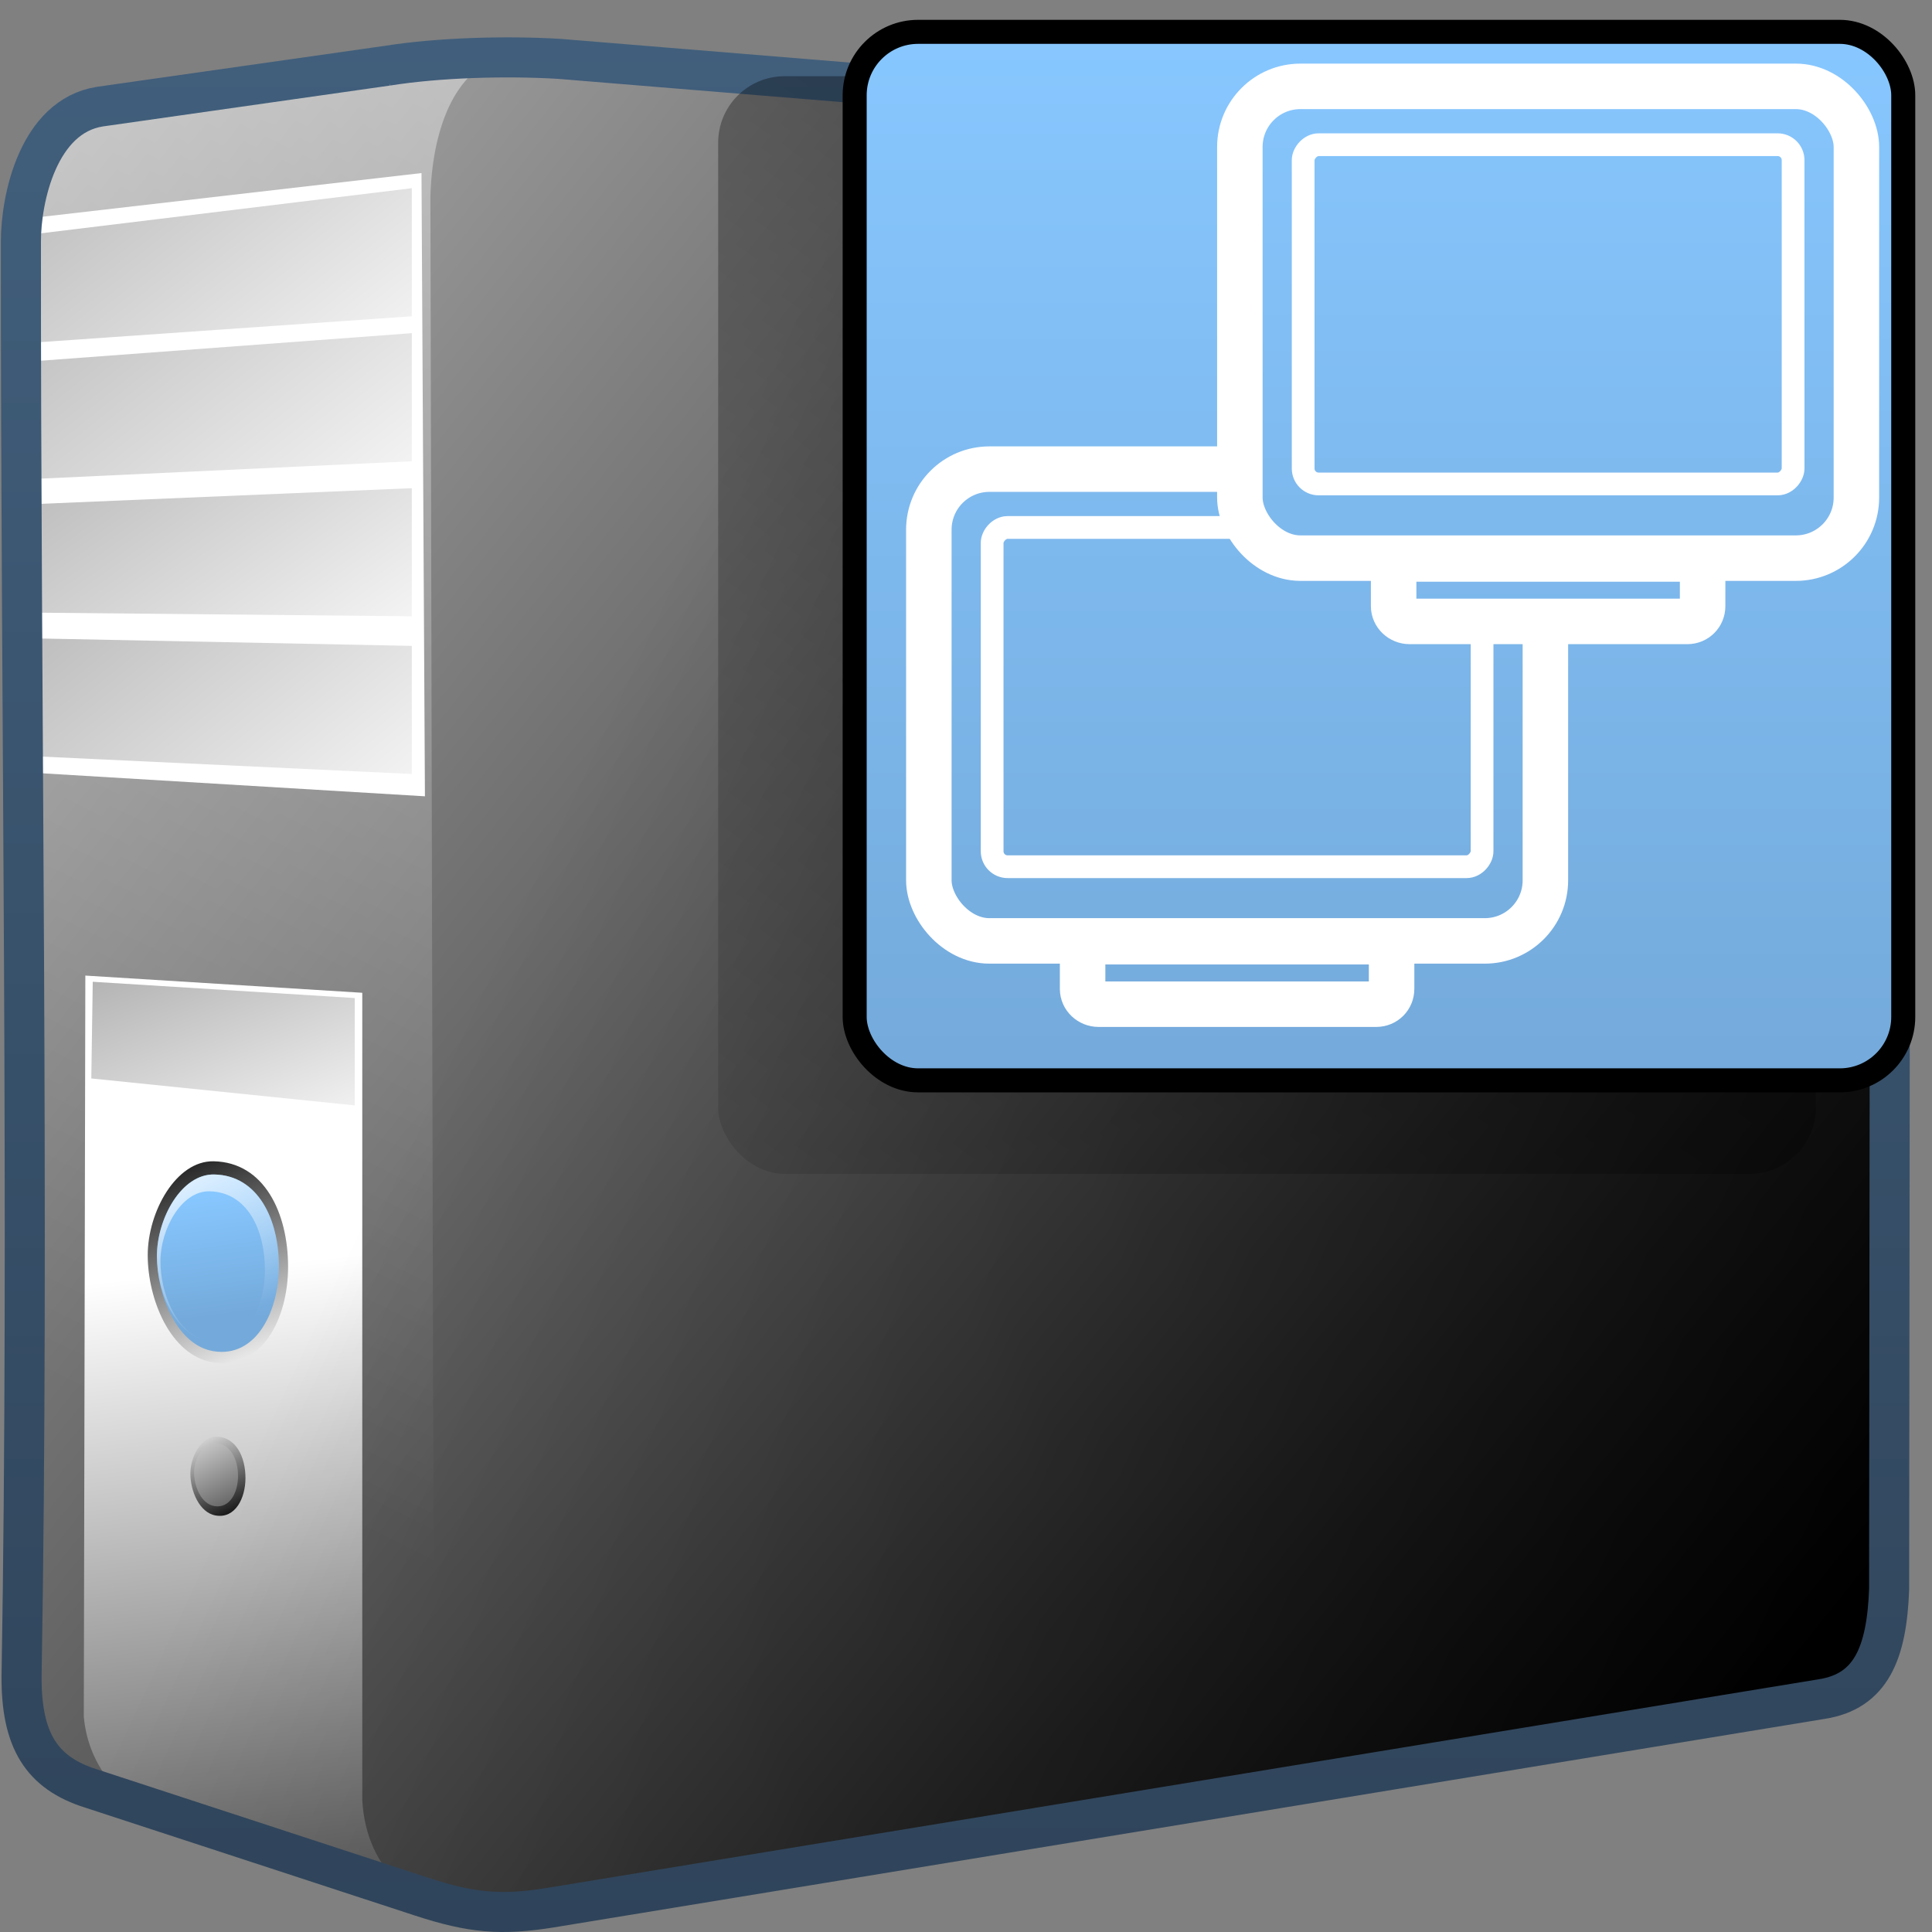 <?xml version="1.0" encoding="UTF-8" standalone="no"?>
<!-- Created with Inkscape (http://www.inkscape.org/) -->

<svg
   xmlns:dc="http://purl.org/dc/elements/1.1/"
   xmlns:cc="http://creativecommons.org/ns#"
   xmlns:rdf="http://www.w3.org/1999/02/22-rdf-syntax-ns#"
   xmlns:svg="http://www.w3.org/2000/svg"
   xmlns="http://www.w3.org/2000/svg"
   xmlns:xlink="http://www.w3.org/1999/xlink"
   xmlns:sodipodi="http://sodipodi.sourceforge.net/DTD/sodipodi-0.dtd"
   xmlns:inkscape="http://www.inkscape.org/namespaces/inkscape"
   width="128"
   height="128"
   id="svg14670"
   version="1.1"
   inkscape:version="0.48.3.1 r9886"
   sodipodi:docname="mate-network-properties.svg">
  <rect width="100%" height="100%" fill="#808080" stroke="none"/>
  <defs
     id="defs14672">
    <linearGradient
       inkscape:collect="always"
       xlink:href="#linearGradient5344"
       id="linearGradient50641"
       gradientUnits="userSpaceOnUse"
       gradientTransform="matrix(2.481,0,0,2.481,-1045.844,-396.949)"
       x1="495.948"
       y1="486.777"
       x2="434.51"
       y2="572.777" />
    <linearGradient
       id="linearGradient5344">
      <stop
         style="stop-color:#000000;stop-opacity:1;"
         offset="0"
         id="stop5346" />
      <stop
         style="stop-color:#000000;stop-opacity:0;"
         offset="1"
         id="stop5348" />
    </linearGradient>
    <linearGradient
       inkscape:collect="always"
       xlink:href="#linearGradient75909"
       id="linearGradient50628"
       gradientUnits="userSpaceOnUse"
       gradientTransform="matrix(1.409,0,0,1.409,-634.314,875.538)"
       x1="522.998"
       y1="35.784"
       x2="522.998"
       y2="84.318" />
    <linearGradient
       inkscape:collect="always"
       xlink:href="#linearGradient75909"
       id="linearGradient50632"
       gradientUnits="userSpaceOnUse"
       gradientTransform="matrix(1.409,0,0,1.409,-634.314,875.538)"
       x1="522.999"
       y1="35.173"
       x2="522.999"
       y2="83.979" />
    <linearGradient
       inkscape:collect="always"
       xlink:href="#linearGradient75909"
       id="linearGradient50638"
       gradientUnits="userSpaceOnUse"
       gradientTransform="matrix(1.447,0,0,1.447,56.624,926.472)"
       x1="22.5"
       y1="-0"
       x2="22.5"
       y2="48.001" />
    <linearGradient
       inkscape:collect="always"
       xlink:href="#linearGradient5344"
       id="linearGradient50741"
       gradientUnits="userSpaceOnUse"
       gradientTransform="matrix(2.654,0,0,2.654,-809.926,-984.357)"
       x1="381.377"
       y1="775.761"
       x2="316.125"
       y2="745.36" />
    <linearGradient
       inkscape:collect="always"
       xlink:href="#linearGradient9863"
       id="linearGradient50743"
       gradientUnits="userSpaceOnUse"
       x1="748.978"
       y1="99.553"
       x2="748.978"
       y2="52.114"
       gradientTransform="matrix(2.654,0,0,2.654,-1924.466,788.292)" />
    <linearGradient
       id="linearGradient9863">
      <stop
         style="stop-color:#2f445a;stop-opacity:1;"
         offset="0"
         id="stop9865" />
      <stop
         style="stop-color:#415f7c;stop-opacity:1"
         offset="1"
         id="stop9867" />
    </linearGradient>
    <linearGradient
       inkscape:collect="always"
       xlink:href="#linearGradient5439"
       id="linearGradient54154"
       gradientUnits="userSpaceOnUse"
       gradientTransform="matrix(2.654,0,0,2.654,-1287.586,-1567.988)"
       x1="492.442"
       y1="968.69"
       x2="484.235"
       y2="947.952" />
    <linearGradient
       id="linearGradient5439">
      <stop
         style="stop-color:#ffffff;stop-opacity:1;"
         offset="0"
         id="stop5441" />
      <stop
         style="stop-color:#000000;stop-opacity:1;"
         offset="1"
         id="stop5443" />
    </linearGradient>
    <linearGradient
       inkscape:collect="always"
       xlink:href="#linearGradient5439"
       id="linearGradient54157"
       gradientUnits="userSpaceOnUse"
       gradientTransform="matrix(0.664,0,0,0.664,-310.891,377.933)"
       x1="486.552"
       y1="963.775"
       x2="494.775"
       y2="979.016" />
    <linearGradient
       inkscape:collect="always"
       xlink:href="#linearGradient5439"
       id="linearGradient54160"
       gradientUnits="userSpaceOnUse"
       gradientTransform="matrix(0.832,0,0,0.832,-393.022,215.112)"
       x1="487.672"
       y1="965.958"
       x2="491.531"
       y2="973.434" />
    <linearGradient
       inkscape:collect="always"
       xlink:href="#linearGradient75909"
       id="linearGradient54163"
       gradientUnits="userSpaceOnUse"
       gradientTransform="matrix(1.578,0,0,1.578,-758.858,-522.713)"
       x1="489.215"
       y1="967.227"
       x2="489.866"
       y2="972.286" />
    <linearGradient
       inkscape:collect="always"
       xlink:href="#linearGradient5362"
       id="linearGradient54166"
       gradientUnits="userSpaceOnUse"
       gradientTransform="matrix(2.119,0,0,2.119,-1025.322,-1049.255)"
       x1="488.404"
       y1="967.008"
       x2="491.432"
       y2="972.57" />
    <linearGradient
       id="linearGradient5362">
      <stop
         style="stop-color:#ffffff;stop-opacity:1;"
         offset="0"
         id="stop5364" />
      <stop
         style="stop-color:#ffffff;stop-opacity:0;"
         offset="1"
         id="stop5366" />
    </linearGradient>
    <linearGradient
       inkscape:collect="always"
       xlink:href="#linearGradient75909"
       id="linearGradient54169"
       gradientUnits="userSpaceOnUse"
       gradientTransform="matrix(1.842,0,0,1.842,-887.742,-778.964)"
       x1="489.215"
       y1="967.227"
       x2="489.866"
       y2="972.286" />
    <linearGradient
       inkscape:collect="always"
       xlink:href="#linearGradient5439"
       id="linearGradient54172"
       gradientUnits="userSpaceOnUse"
       gradientTransform="matrix(2.119,0,0,2.119,-1023.659,-1048.173)"
       x1="491.381"
       y1="973.876"
       x2="488.054"
       y2="966.364" />
    <linearGradient
       inkscape:collect="always"
       xlink:href="#linearGradient5439"
       id="linearGradient54175"
       gradientUnits="userSpaceOnUse"
       gradientTransform="matrix(2.654,0,0,2.654,-1287.586,-1568.164)"
       x1="483.49"
       y1="971.607"
       x2="486.194"
       y2="996.544" />
    <linearGradient
       inkscape:collect="always"
       xlink:href="#linearGradient5439"
       id="linearGradient54178"
       gradientUnits="userSpaceOnUse"
       gradientTransform="matrix(2.538,0,0,2.538,-1230.955,-1458.398)"
       x1="494.218"
       y1="963.113"
       x2="466.592"
       y2="929.261" />
    <linearGradient
       inkscape:collect="always"
       xlink:href="#linearGradient5439"
       id="linearGradient54181"
       gradientUnits="userSpaceOnUse"
       gradientTransform="matrix(2.538,0,0,2.538,-1230.955,-1458.398)"
       x1="495.703"
       y1="957.156"
       x2="472.707"
       y2="924.987" />
    <linearGradient
       inkscape:collect="always"
       xlink:href="#linearGradient5439"
       id="linearGradient54184"
       gradientUnits="userSpaceOnUse"
       gradientTransform="matrix(2.538,0,0,2.538,-1230.955,-1458.398)"
       x1="495.703"
       y1="953.783"
       x2="467.084"
       y2="917.908" />
    <linearGradient
       inkscape:collect="always"
       xlink:href="#linearGradient5439"
       id="linearGradient54187"
       gradientUnits="userSpaceOnUse"
       gradientTransform="matrix(2.538,0,0,2.538,-1230.955,-1458.149)"
       x1="496.489"
       y1="949.466"
       x2="469.633"
       y2="915.529" />
    <linearGradient
       inkscape:collect="always"
       xlink:href="#linearGradient5362"
       id="linearGradient54190"
       gradientUnits="userSpaceOnUse"
       gradientTransform="matrix(2.654,0,0,2.654,-1287.586,-1568.164)"
       x1="521.127"
       y1="893.853"
       x2="482.53"
       y2="971.603" />
    <linearGradient
       inkscape:collect="always"
       xlink:href="#linearGradient5439"
       id="linearGradient54195"
       gradientUnits="userSpaceOnUse"
       gradientTransform="matrix(2.654,0,0,2.654,-1287.586,-1568.164)"
       x1="465.222"
       y1="923.994"
       x2="532.5"
       y2="978.087" />
    <linearGradient
       id="linearGradient75909">
      <stop
         id="stop75911"
         offset="0"
         style="stop-color:#87c7ff;stop-opacity:1;" />
      <stop
         id="stop75913"
         offset="1"
         style="stop-color:#74aadb;stop-opacity:1;" />
    </linearGradient>
    <linearGradient
       y2="947.946"
       x2="498.682"
       y1="945.527"
       x1="491.925"
       gradientTransform="matrix(3.551,0,0,6.183,-1555.836,-4862.043)"
       gradientUnits="userSpaceOnUse"
       id="linearGradient3172"
       xlink:href="#linearGradient75909"
       inkscape:collect="always" />
  </defs>
  <sodipodi:namedview
     id="base"
     pagecolor="#ffffff"
     bordercolor="#666666"
     borderopacity="1.0"
     inkscape:pageopacity="0.0"
     inkscape:pageshadow="2"
     inkscape:zoom="2.8"
     inkscape:cx="177.80777"
     inkscape:cy="62.793306"
     inkscape:document-units="px"
     inkscape:current-layer="layer1"
     showgrid="false"
     inkscape:window-width="1366"
     inkscape:window-height="717"
     inkscape:window-x="0"
     inkscape:window-y="0"
     inkscape:window-maximized="1" />
  <g
     inkscape:label="Capa 1"
     inkscape:groupmode="layer"
     id="layer1"
     transform="translate(0,-924.362)">
    <path
       inkscape:connector-curvature="0"
       sodipodi:nodetypes="ccccccccccccc"
       id="path5858"
       d="m 25.656,928.716 -19.538,2.669 c -3.792,0.598 -4.911,5.313 -4.94,8.956 -0.024,30.02 0.441,65.079 -0.072,95.098 -0.026,4.229 1.359,6.646 4.621,7.448 l 22.166,7.12 c 3.349,1.098 5.316,1.268 8.586,0.74 l 84.55,-13.818 c 3.245,-0.506 4.305,-3.013 4.462,-7.271 l 0,-87.824 c 0.049,-3.878 -1.313,-6.264 -4.893,-6.746 l -83.542,-6.827 c -3.522,-0.213 -8.013,-0.086 -11.401,0.455 z"
       style="fill:url(#linearGradient54195);fill-rule:evenodd;stroke:none;display:inline"
       inkscape:export-filename="/home/dafeba/DCV/tallerD/bocetos/08-09-22-hastaahora.png"
       inkscape:export-xdpi="57.964222"
       inkscape:export-ydpi="57.964222" />
    <path
       inkscape:connector-curvature="0"
       style="fill:none;stroke:none;display:inline"
       d="m 47.638,926.732 0.068,122.681 77.786,-13.037 0,-103.605 -71.778,-5.797 c -2.025,-0.122 -4.05,-0.325 -6.075,-0.242 z"
       id="path5860"
       sodipodi:nodetypes="cccccc"
       inkscape:export-filename="/home/dafeba/DCV/tallerD/bocetos/08-09-22-hastaahora.png"
       inkscape:export-xdpi="57.964222"
       inkscape:export-ydpi="57.964222" />
    <path
       inkscape:connector-curvature="0"
       sodipodi:nodetypes="ccccc"
       id="path5862"
       d="m 1.776,938.842 -0.069,36.687 26.446,1.59 -0.228,-41.291 -26.148,3.014 z"
       style="fill:#ffffff;fill-rule:evenodd;stroke:none;display:inline"
       inkscape:export-filename="/home/dafeba/DCV/tallerD/bocetos/08-09-22-hastaahora.png"
       inkscape:export-xdpi="57.964222"
       inkscape:export-ydpi="57.964222" />
    <path
       inkscape:connector-curvature="0"
       style="fill:url(#linearGradient54190);fill-rule:evenodd;stroke:none;display:inline"
       d="m 27.315,928.555 -21.197,2.835 c -3.792,0.598 -4.94,5.309 -4.94,8.293 -0.024,30.02 0.441,65.903 -0.072,95.923 -0.026,4.228 1.359,6.646 4.621,7.448 l 23.41,7.327 c 1.669,0.454 3.228,0.707 4.884,0.758 -2.771,-0.485 -5.267,-3.897 -5.267,-8.066 l -0.239,-105.602 c 0.088,-4.241 1.476,-8.664 5.095,-9.447 -2.202,0.058 -4.418,0.231 -6.295,0.531 z"
       id="path5864"
       sodipodi:nodetypes="ccccccccccc"
       inkscape:export-filename="/home/dafeba/DCV/tallerD/bocetos/08-09-22-hastaahora.png"
       inkscape:export-xdpi="57.964222"
       inkscape:export-ydpi="57.964222" />
    <path
       inkscape:connector-curvature="0"
       sodipodi:nodetypes="ccccc"
       id="path5866"
       d="m 2.378,939.86 24.905,-3.029 0,8.486 -24.997,1.738 0.092,-7.195 z"
       style="fill:url(#linearGradient54187);fill-rule:evenodd;stroke:none;display:inline"
       inkscape:export-filename="/home/dafeba/DCV/tallerD/bocetos/08-09-22-hastaahora.png"
       inkscape:export-xdpi="57.964222"
       inkscape:export-ydpi="57.964222" />
    <path
       inkscape:connector-curvature="0"
       style="fill:url(#linearGradient54184);fill-rule:evenodd;stroke:none;display:inline"
       d="m 2.378,948.284 24.905,-1.848 0,8.486 -24.997,1.17 0.092,-7.808 z"
       id="path5868"
       sodipodi:nodetypes="ccccc"
       inkscape:export-filename="/home/dafeba/DCV/tallerD/bocetos/08-09-22-hastaahora.png"
       inkscape:export-xdpi="57.964222"
       inkscape:export-ydpi="57.964222" />
    <path
       inkscape:connector-curvature="0"
       style="fill:url(#linearGradient54181);fill-rule:evenodd;stroke:none;display:inline"
       d="m 2.378,957.756 24.905,-1.05 0,8.486 -24.997,-0.241 0.092,-7.195 z"
       id="path5870"
       sodipodi:nodetypes="ccccc"
       inkscape:export-filename="/home/dafeba/DCV/tallerD/bocetos/08-09-22-hastaahora.png"
       inkscape:export-xdpi="57.964222"
       inkscape:export-ydpi="57.964222" />
    <path
       inkscape:connector-curvature="0"
       sodipodi:nodetypes="ccccc"
       id="path5872"
       d="m 2.378,966.658 24.905,0.496 0,8.486 -24.997,-1.174 0.092,-7.808 z"
       style="fill:url(#linearGradient54178);fill-rule:evenodd;stroke:none;display:inline"
       inkscape:export-filename="/home/dafeba/DCV/tallerD/bocetos/08-09-22-hastaahora.png"
       inkscape:export-xdpi="57.964222"
       inkscape:export-ydpi="57.964222" />
    <path
       inkscape:connector-curvature="0"
       sodipodi:nodetypes="ccccccc"
       id="path5874"
       d="m 5.654,988.997 18.348,1.139 0,53.488 c 0.12,2.331 1.06,4.367 2.492,5.466 l -18.647,-5.997 c -1.473,-1.61 -2.147,-3.286 -2.295,-5.006 l 0.102,-49.091 z"
       style="fill:url(#linearGradient54175);fill-rule:evenodd;stroke:none;display:inline"
       inkscape:export-filename="/home/dafeba/DCV/tallerD/bocetos/08-09-22-hastaahora.png"
       inkscape:export-xdpi="57.964222"
       inkscape:export-ydpi="57.964222" />
    <path
       inkscape:connector-curvature="0"
       sodipodi:nodetypes="csssc"
       id="path5876"
       d="m 19.086,1008.286 c 0,3.452 -1.743,6.868 -4.993,6.331 -2.831,-0.468 -4.306,-4.221 -4.306,-7.09 0,-2.869 1.875,-6.278 4.369,-6.227 3.364,0.066 4.93,3.451 4.93,6.986 z"
       style="fill:url(#linearGradient54172);fill-opacity:1;stroke:none;display:inline"
       inkscape:export-filename="/home/dafeba/DCV/tallerD/bocetos/08-09-22-hastaahora.png"
       inkscape:export-xdpi="57.964222"
       inkscape:export-ydpi="57.964222" />
    <path
       inkscape:connector-curvature="0"
       style="fill:url(#linearGradient54169);fill-opacity:1;stroke:none;display:inline"
       d="m 18.477,1008.246 c 0,3 -1.515,6.101 -4.339,5.635 -2.46,-0.406 -3.743,-3.801 -3.743,-6.295 0,-2.494 1.629,-5.456 3.797,-5.412 2.924,0.057 4.284,2.999 4.284,6.071 z"
       id="path5878"
       sodipodi:nodetypes="csssc"
       inkscape:export-filename="/home/dafeba/DCV/tallerD/bocetos/08-09-22-hastaahora.png"
       inkscape:export-xdpi="57.964222"
       inkscape:export-ydpi="57.964222" />
    <path
       inkscape:connector-curvature="0"
       style="fill:url(#linearGradient54160);fill-opacity:1;stroke:none;display:inline"
       d="m 16.262,1022.284 c 0,1.355 -0.684,2.696 -1.96,2.485 -1.111,-0.184 -1.69,-1.657 -1.69,-2.783 0,-1.126 0.736,-2.464 1.715,-2.444 1.32,0.026 1.935,1.354 1.935,2.742 z"
       id="path5884"
       sodipodi:nodetypes="csssc"
       inkscape:export-filename="/home/dafeba/DCV/tallerD/bocetos/08-09-22-hastaahora.png"
       inkscape:export-xdpi="57.964222"
       inkscape:export-ydpi="57.964222" />
    <path
       inkscape:connector-curvature="0"
       sodipodi:nodetypes="csssc"
       id="path5886"
       d="m 15.77,1022.161 c 0,1.081 -0.546,2.152 -1.564,1.983 -0.887,-0.146 -1.349,-1.322 -1.349,-2.221 0,-0.899 0.587,-1.967 1.369,-1.951 1.054,0.021 1.544,1.081 1.544,2.189 z"
       style="fill:url(#linearGradient54157);fill-opacity:1;stroke:none;display:inline"
       inkscape:export-filename="/home/dafeba/DCV/tallerD/bocetos/08-09-22-hastaahora.png"
       inkscape:export-xdpi="57.964222"
       inkscape:export-ydpi="57.964222" />
    <path
       inkscape:connector-curvature="0"
       style="fill:url(#linearGradient54154);fill-rule:evenodd;stroke:none;display:inline"
       d="m 6.146,989.407 17.358,1.078 0,7.113 -17.455,-1.786 0.096,-6.404 z"
       id="path5888"
       sodipodi:nodetypes="ccccc"
       inkscape:export-filename="/home/dafeba/DCV/tallerD/bocetos/08-09-22-hastaahora.png"
       inkscape:export-xdpi="57.964222"
       inkscape:export-ydpi="57.964222" />
    <path
       inkscape:connector-curvature="0"
       inkscape:export-ydpi="57.964222"
       inkscape:export-xdpi="57.964222"
       inkscape:export-filename="/home/dafeba/DCV/tallerD/bocetos/08-09-22-hastaahora.png"
       style="fill:url(#linearGradient50741);fill-rule:evenodd;stroke:url(#linearGradient50743);stroke-width:2.654;stroke-linecap:butt;stroke-linejoin:miter;stroke-miterlimit:4;stroke-opacity:1;stroke-dasharray:none;display:inline"
       d="m 25.656,928.716 -19.04,2.711 c -4.083,0.64 -5.23,6.1 -5.23,8.915 -0.024,30.02 0.556,65.049 0.043,95.069 -0.026,4.228 1.3,6.412 4.621,7.448 l 21.843,7.149 c 3.349,1.098 5.316,1.268 8.586,0.74 l 84.218,-13.818 c 3.245,-0.506 4.305,-3.013 4.462,-7.271 l 0.097,-87.824 c 0.049,-3.878 -1.313,-6.264 -4.893,-6.746 l -83.308,-6.827 c -3.522,-0.213 -8.013,-0.086 -11.401,0.455 z"
       id="path9046"
       sodipodi:nodetypes="ccccccccccccc" />
    <path
       inkscape:connector-curvature="0"
       sodipodi:nodetypes="csssc"
       id="path5880"
       d="m 18.477,1008.246 c 0,3 -1.515,5.588 -4.339,5.122 -2.46,-0.406 -3.743,-3.288 -3.743,-5.781 0,-2.494 1.629,-5.456 3.797,-5.412 2.924,0.057 4.284,2.999 4.284,6.071 z"
       style="fill:url(#linearGradient54166);fill-opacity:1;stroke:none;display:inline"
       inkscape:export-filename="/home/dafeba/DCV/tallerD/bocetos/08-09-22-hastaahora.png"
       inkscape:export-xdpi="57.964222"
       inkscape:export-ydpi="57.964222" />
    <path
       inkscape:connector-curvature="0"
       sodipodi:nodetypes="csssc"
       id="path5882"
       d="m 17.552,1008.491 c 0,2.571 -1.298,5.114 -3.717,4.714 -2.108,-0.348 -3.206,-3.143 -3.206,-5.279 0,-2.136 1.396,-4.674 3.253,-4.637 2.505,0.049 3.67,2.569 3.67,5.202 z"
       style="fill:url(#linearGradient54163);fill-opacity:1;stroke:none;display:inline"
       inkscape:export-filename="/home/dafeba/DCV/tallerD/bocetos/08-09-22-hastaahora.png"
       inkscape:export-xdpi="57.964222"
       inkscape:export-ydpi="57.964222" />
    <rect
       style="fill:url(#linearGradient50641);fill-opacity:1;stroke:none;display:inline"
       id="rect11957"
       width="72.728"
       height="72.722"
       x="47.581"
       y="929.412"
       rx="4.4"
       ry="4.4"
       inkscape:export-filename="/home/dafeba/DCV/tallerD/bocetos/08-09-22-hastaahora.png"
       inkscape:export-xdpi="57.964222"
       inkscape:export-ydpi="57.964222" />
    <rect
       style="fill:url(#linearGradient50638);fill-opacity:1;stroke:#000000;stroke-width:1.592;stroke-miterlimit:4;stroke-dasharray:none;display:inline"
       id="rect11959"
       width="69.471"
       height="69.466"
       x="56.624"
       y="926.472"
       rx="4.203"
       ry="4.203"
       inkscape:export-filename="/home/dafeba/DCV/tallerD/bocetos/08-09-22-hastaahora.png"
       inkscape:export-xdpi="57.964222"
       inkscape:export-ydpi="57.964222" />
    <rect
       style="fill:none;stroke:#ffffff;stroke-width:3.014;stroke-linecap:round;stroke-linejoin:round;stroke-miterlimit:4;stroke-opacity:1;stroke-dasharray:none;stroke-dashoffset:0;display:inline"
       id="rect4717"
       width="40.848"
       height="31.256"
       x="61.538"
       y="955.443"
       rx="4.013"
       ry="4.013"
       inkscape:export-filename="/home/dafeba/DCV/tallerD/bocetos/08-09-22-hastaahora.png"
       inkscape:export-xdpi="57.964222"
       inkscape:export-ydpi="57.964222" />
    <rect
       transform="scale(1,-1)"
       ry="1.024"
       rx="1.024"
       y="-981.784"
       x="65.732"
       height="22.476"
       width="32.459"
       id="rect4742"
       style="fill:none;stroke:#ffffff;stroke-width:1.507;stroke-linecap:round;stroke-linejoin:round;stroke-miterlimit:4;stroke-opacity:1;stroke-dasharray:none;stroke-dashoffset:0;display:inline"
       inkscape:export-filename="/home/dafeba/DCV/tallerD/bocetos/08-09-22-hastaahora.png"
       inkscape:export-xdpi="57.964222"
       inkscape:export-ydpi="57.964222" />
    <path
       inkscape:connector-curvature="0"
       sodipodi:nodetypes="ccccccc"
       id="path4745"
       d="m 91.184,990.892 c 0.567,0 1.012,-0.445 1.012,-1.013 l 0,-3.126 -20.471,0 0,3.126 c 0,0.568 0.489,1.013 1.056,1.013 l 18.402,0 z"
       style="fill:none;stroke:#ffffff;stroke-width:3.014;stroke-linecap:round;stroke-linejoin:round;stroke-miterlimit:4;stroke-opacity:1;stroke-dasharray:none;stroke-dashoffset:0;display:inline"
       inkscape:export-filename="/home/dafeba/DCV/tallerD/bocetos/08-09-22-hastaahora.png"
       inkscape:export-xdpi="57.964222"
       inkscape:export-ydpi="57.964222" />
    <rect
       ry="4.013"
       rx="4.013"
       y="930.084"
       x="82.144"
       height="31.256"
       width="40.848"
       id="rect4747"
       style="fill:url(#linearGradient50632);stroke:#ffffff;stroke-width:3.014;stroke-linecap:round;stroke-linejoin:round;stroke-miterlimit:4;stroke-opacity:1;stroke-dasharray:none;stroke-dashoffset:0;display:inline"
       inkscape:export-filename="/home/dafeba/DCV/tallerD/bocetos/08-09-22-hastaahora.png"
       inkscape:export-xdpi="57.964222"
       inkscape:export-ydpi="57.964222" />
    <rect
       style="fill:none;stroke:#ffffff;stroke-width:1.507;stroke-linecap:round;stroke-linejoin:round;stroke-miterlimit:4;stroke-opacity:1;stroke-dasharray:none;stroke-dashoffset:0;display:inline"
       id="rect4749"
       width="32.459"
       height="22.476"
       x="86.338"
       y="-956.425"
       rx="1.024"
       ry="1.024"
       transform="scale(1,-1)"
       inkscape:export-filename="/home/dafeba/DCV/tallerD/bocetos/08-09-22-hastaahora.png"
       inkscape:export-xdpi="57.964222"
       inkscape:export-ydpi="57.964222" />
    <path
       inkscape:connector-curvature="0"
       style="fill:url(#linearGradient50628);stroke:#ffffff;stroke-width:3.014;stroke-linecap:round;stroke-linejoin:round;stroke-miterlimit:4;stroke-opacity:1;stroke-dasharray:none;stroke-dashoffset:0;display:inline"
       d="m 111.79,965.533 c 0.567,0 1.013,-0.445 1.013,-1.013 l 0,-3.126 -20.471,0 0,3.126 c 0,0.568 0.49,1.013 1.057,1.013 l 18.401,0 z"
       id="path4751"
       sodipodi:nodetypes="ccccccc"
       inkscape:export-filename="/home/dafeba/DCV/tallerD/bocetos/08-09-22-hastaahora.png"
       inkscape:export-xdpi="57.964222"
       inkscape:export-ydpi="57.964222" />
  </g>
</svg>

